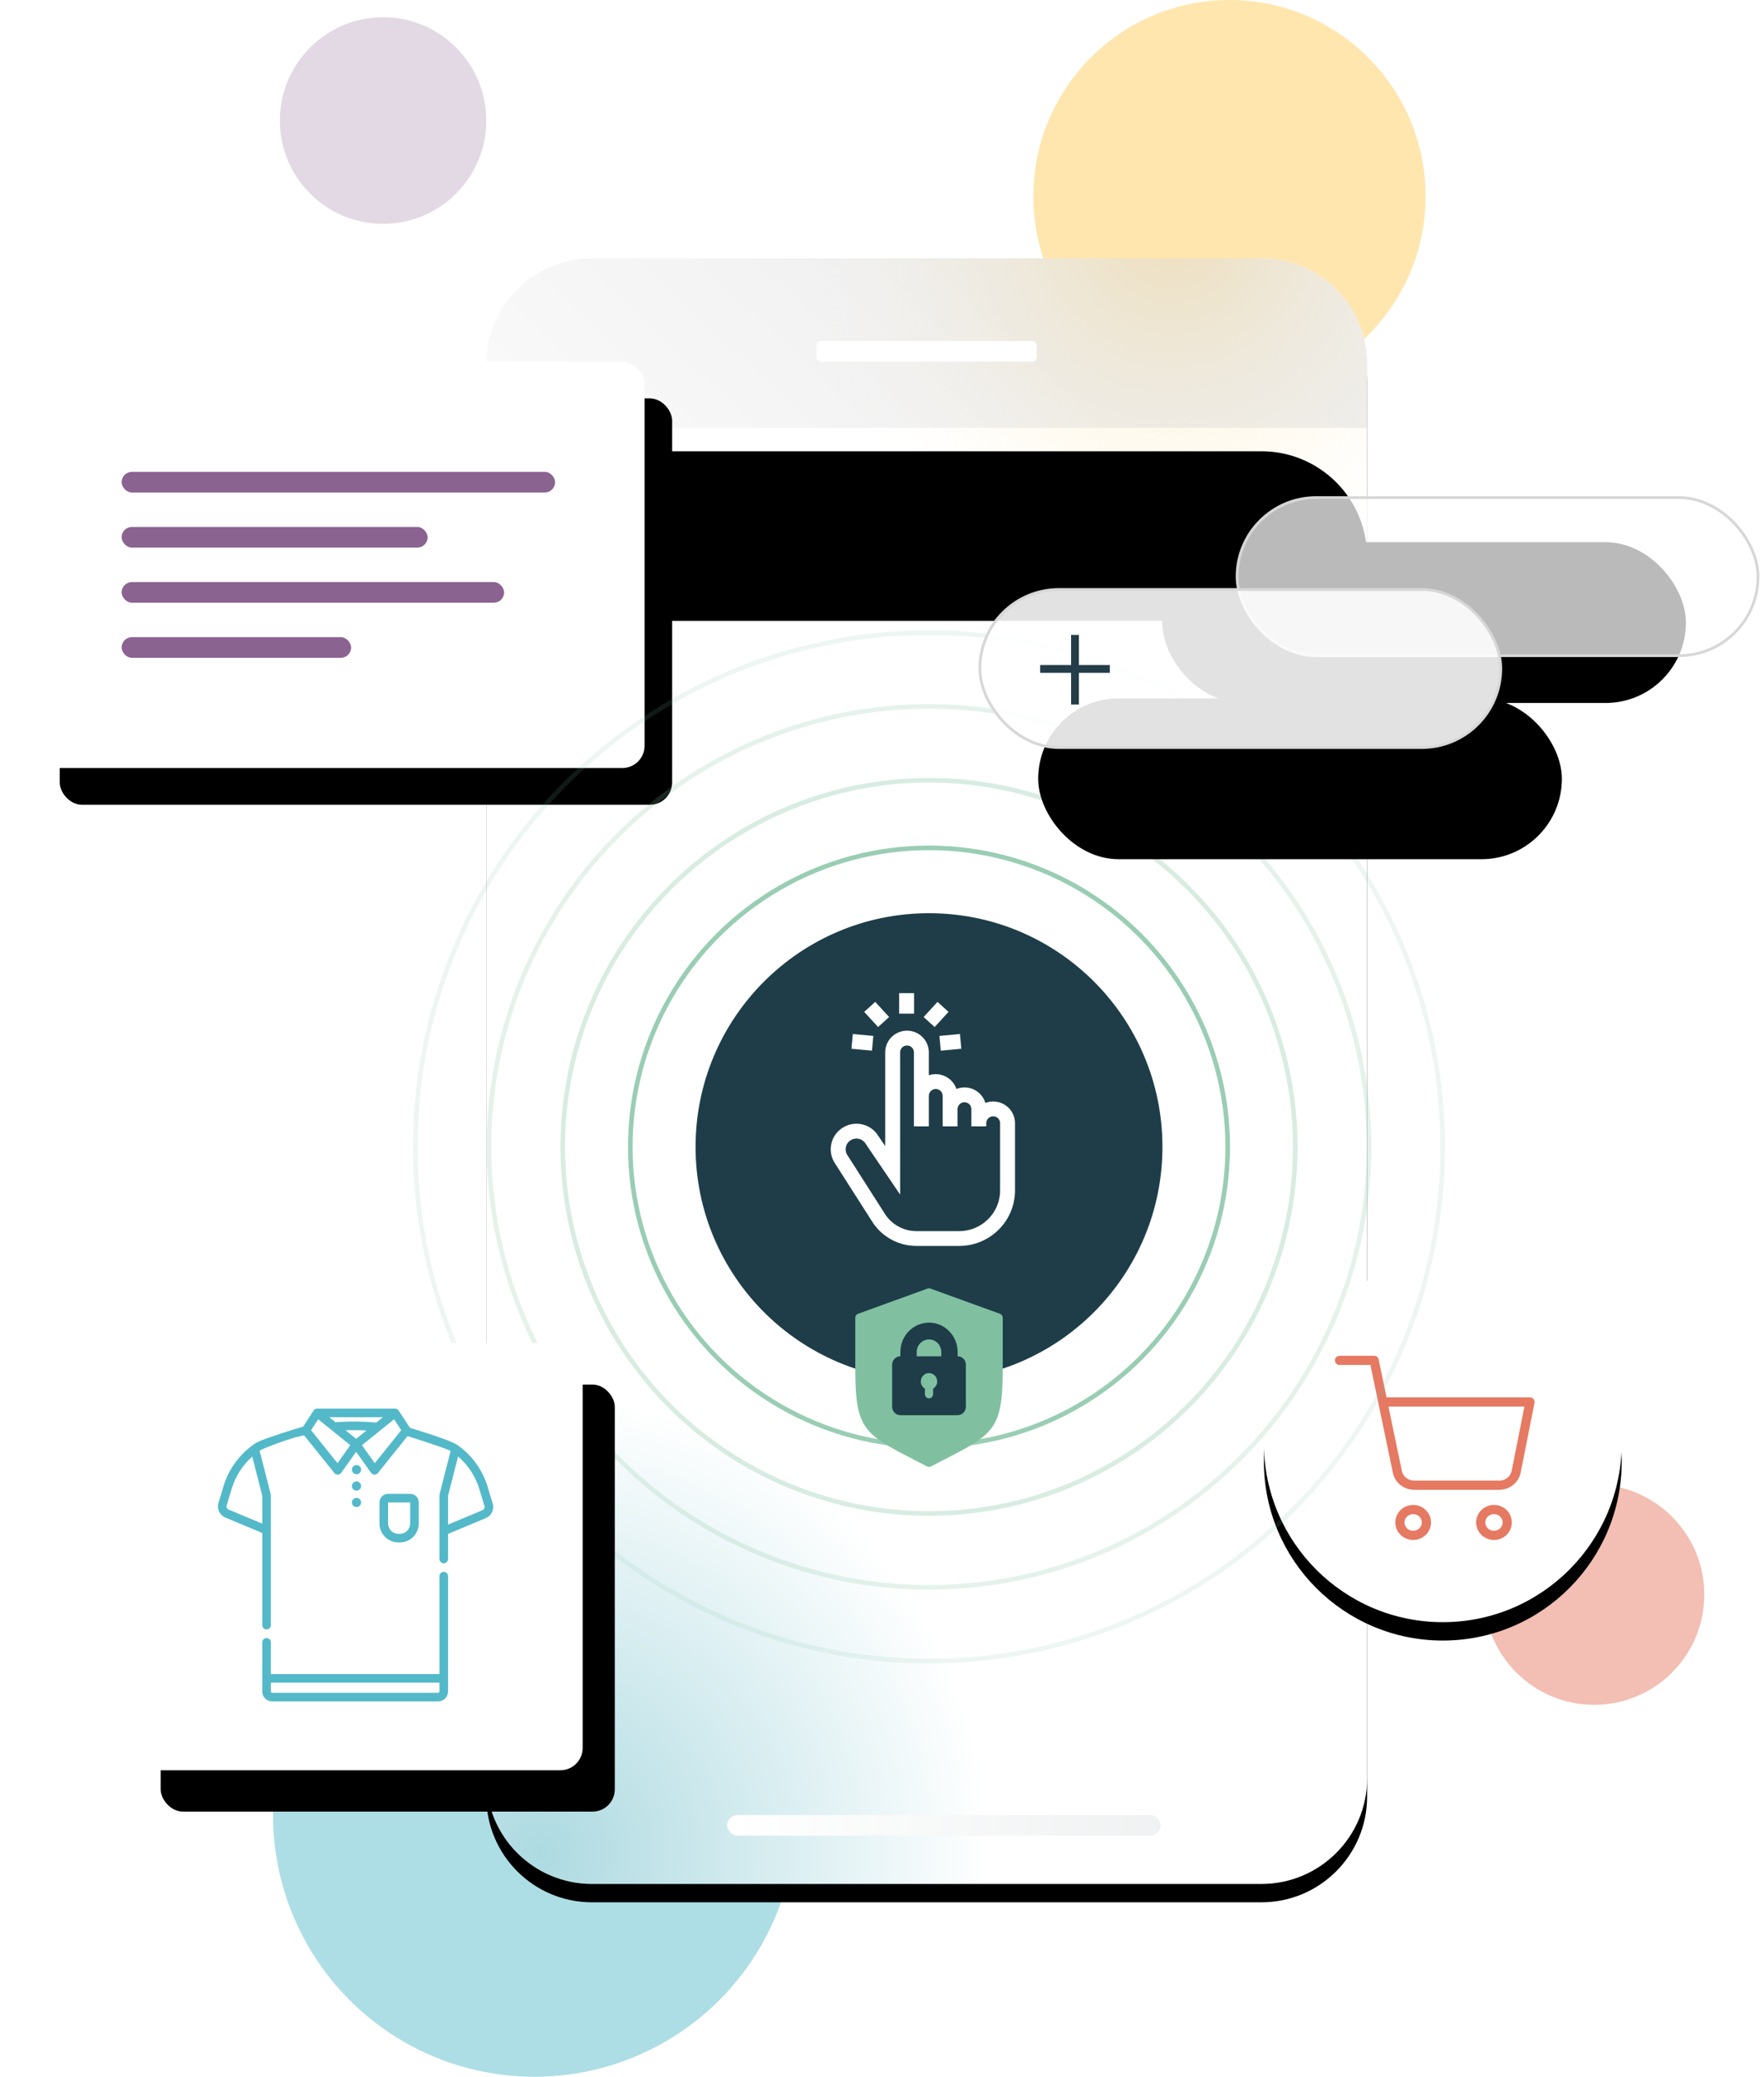 <?xml version="1.0" encoding="UTF-8"?>
<svg width="384px" height="452px" viewBox="0 0 384 452" version="1.1" xmlns="http://www.w3.org/2000/svg" xmlns:xlink="http://www.w3.org/1999/xlink">
    <title>1_data_capture</title>
    <defs>
        <radialGradient cx="5.748%" cy="97.637%" fx="5.748%" fy="97.637%" r="51.489%" gradientTransform="translate(0.057,0.976),scale(1,0.542),rotate(90),translate(-0.057,-0.976)" id="radialGradient-1">
            <stop stop-color="#ADDAE1" offset="0%"></stop>
            <stop stop-color="#FFFFFF" offset="100%"></stop>
        </radialGradient>
        <radialGradient cx="78.38%" cy="-1.678%" fx="78.38%" fy="-1.678%" r="45.163%" gradientTransform="translate(0.784,-0.017),scale(1,0.542),rotate(87.201),translate(-0.784,0.017)" id="radialGradient-2">
            <stop stop-color="#FDE5AE" offset="0%"></stop>
            <stop stop-color="#FFFFFF" stop-opacity="0" offset="100%"></stop>
        </radialGradient>
        <path d="M121.864,56.219 L267.601,56.219 C280.303,56.219 290.601,66.516 290.601,79.219 L290.601,387.023 C290.601,399.726 280.303,410.023 267.601,410.023 L121.864,410.023 C109.162,410.023 98.864,399.726 98.864,387.023 L98.864,79.219 C98.864,66.516 109.162,56.219 121.864,56.219 Z" id="path-3"></path>
        <filter x="-30.0%" y="-15.1%" width="160.0%" height="132.5%" filterUnits="objectBoundingBox" id="filter-4">
            <feOffset dx="0" dy="4" in="SourceAlpha" result="shadowOffsetOuter1"></feOffset>
            <feGaussianBlur stdDeviation="18.5" in="shadowOffsetOuter1" result="shadowBlurOuter1"></feGaussianBlur>
            <feColorMatrix values="0 0 0 0 0   0 0 0 0 0   0 0 0 0 0  0 0 0 0.103 0" type="matrix" in="shadowBlurOuter1"></feColorMatrix>
        </filter>
        <linearGradient x1="63.678%" y1="44.209%" x2="-39.521%" y2="65.412%" id="linearGradient-5">
            <stop stop-color="#D1D1D1" stop-opacity="0.353" offset="0%"></stop>
            <stop stop-color="#FFFFFF" stop-opacity="0.353" offset="100%"></stop>
        </linearGradient>
        <path d="M121.864,56.219 L267.601,56.219 C280.303,56.219 290.601,66.516 290.601,79.219 L290.601,93.126 L290.601,93.126 L98.864,93.126 L98.864,79.219 C98.864,66.516 109.162,56.219 121.864,56.219 Z" id="path-6"></path>
        <filter x="-68.8%" y="-243.9%" width="237.7%" height="815.3%" filterUnits="objectBoundingBox" id="filter-7">
            <feOffset dx="0" dy="42" in="SourceAlpha" result="shadowOffsetOuter1"></feOffset>
            <feGaussianBlur stdDeviation="37" in="shadowOffsetOuter1" result="shadowBlurOuter1"></feGaussianBlur>
            <feComposite in="shadowBlurOuter1" in2="SourceAlpha" operator="out" result="shadowBlurOuter1"></feComposite>
            <feColorMatrix values="0 0 0 0 0.633   0 0 0 0 0.633   0 0 0 0 0.633  0 0 0 0.304 0" type="matrix" in="shadowBlurOuter1"></feColorMatrix>
        </filter>
        <ellipse id="path-8" cx="307.078" cy="314.076" rx="38.947" ry="38.978"></ellipse>
        <filter x="-60.3%" y="-55.2%" width="220.7%" height="220.6%" filterUnits="objectBoundingBox" id="filter-9">
            <feOffset dx="0" dy="4" in="SourceAlpha" result="shadowOffsetOuter1"></feOffset>
            <feGaussianBlur stdDeviation="15" in="shadowOffsetOuter1" result="shadowBlurOuter1"></feGaussianBlur>
            <feColorMatrix values="0 0 0 0 0.764   0 0 0 0 0.764   0 0 0 0 0.764  0 0 0 0.5 0" type="matrix" in="shadowBlurOuter1"></feColorMatrix>
        </filter>
        <rect id="path-10" x="0" y="78.706" width="133.317" height="88.451" rx="4.854"></rect>
        <filter x="-13.1%" y="-17.5%" width="135.3%" height="153.1%" filterUnits="objectBoundingBox" id="filter-11">
            <feOffset dx="6" dy="8" in="SourceAlpha" result="shadowOffsetOuter1"></feOffset>
            <feGaussianBlur stdDeviation="6.5" in="shadowOffsetOuter1" result="shadowBlurOuter1"></feGaussianBlur>
            <feColorMatrix values="0 0 0 0 0.458   0 0 0 0 0.458   0 0 0 0 0.458  0 0 0 0.103 0" type="matrix" in="shadowBlurOuter1"></feColorMatrix>
        </filter>
        <rect id="path-12" x="0" y="0" width="98.864" height="92.949" rx="4.854"></rect>
        <filter x="-29.3%" y="-29.0%" width="172.8%" height="177.5%" filterUnits="objectBoundingBox" id="filter-13">
            <feOffset dx="7" dy="9" in="SourceAlpha" result="shadowOffsetOuter1"></feOffset>
            <feGaussianBlur stdDeviation="10.5" in="shadowOffsetOuter1" result="shadowBlurOuter1"></feGaussianBlur>
            <feColorMatrix values="0 0 0 0 0.741   0 0 0 0 0.741   0 0 0 0 0.741  0 0 0 0.5 0" type="matrix" in="shadowBlurOuter1"></feColorMatrix>
        </filter>
        <linearGradient x1="6.27501507e-14%" y1="100%" x2="190.115%" y2="100%" id="linearGradient-14">
            <stop stop-color="#FFFFFF" offset="0%"></stop>
            <stop stop-color="#E2E6E7" offset="100%"></stop>
        </linearGradient>
        <rect id="path-15" x="262" y="108" width="114" height="35" rx="17.5"></rect>
        <filter x="-38.2%" y="-50.0%" width="150.9%" height="257.1%" filterUnits="objectBoundingBox" id="filter-16">
            <feOffset dx="-16" dy="10" in="SourceAlpha" result="shadowOffsetOuter1"></feOffset>
            <feGaussianBlur stdDeviation="6.5" in="shadowOffsetOuter1" result="shadowBlurOuter1"></feGaussianBlur>
            <feComposite in="shadowBlurOuter1" in2="SourceAlpha" operator="out" result="shadowBlurOuter1"></feComposite>
            <feColorMatrix values="0 0 0 0 0   0 0 0 0 0   0 0 0 0 0  0 0 0 0.087 0" type="matrix" in="shadowBlurOuter1"></feColorMatrix>
        </filter>
        <rect id="path-17" x="206" y="128" width="114" height="35" rx="17.5"></rect>
        <filter x="-29.4%" y="-67.1%" width="181.6%" height="368.6%" filterUnits="objectBoundingBox" id="filter-18">
            <feOffset dx="13" dy="24" in="SourceAlpha" result="shadowOffsetOuter1"></feOffset>
            <feGaussianBlur stdDeviation="11.5" in="shadowOffsetOuter1" result="shadowBlurOuter1"></feGaussianBlur>
            <feComposite in="shadowBlurOuter1" in2="SourceAlpha" operator="out" result="shadowBlurOuter1"></feComposite>
            <feColorMatrix values="0 0 0 0 0   0 0 0 0 0   0 0 0 0 0  0 0 0 0.084 0" type="matrix" in="shadowBlurOuter1"></feColorMatrix>
        </filter>
    </defs>
    <g id="Privacy" stroke="none" stroke-width="1" fill="none" fill-rule="evenodd">
        <g id="AboutEmpathyPlatformPage-Copy" transform="translate(-889, -1342)">
            <g id="1_data_capture_margin_top" transform="translate(892, 1286)">
                <g id="1_data_capture" transform="translate(4, 56)">
                    <g id="Group-5">
                        <ellipse id="Oval-Copy-44" fill-opacity="0.47" fill="#53B9C9" cx="109.35" cy="395.032" rx="56.922" ry="56.968"></ellipse>
                        <ellipse id="Oval-Copy-45" fill="#8B6391" opacity="0.244" cx="76.395" cy="26.235" rx="22.469" ry="22.488"></ellipse>
                        <ellipse id="Oval-Copy-46" fill-opacity="0.496" fill="#FDCB5B" cx="260.642" cy="42.726" rx="42.691" ry="42.726"></ellipse>
                        <g id="Rectangle-Copy-50">
                            <use fill="black" fill-opacity="1" filter="url(#filter-4)" xlink:href="#path-3"></use>
                            <use fill-opacity="0.353" fill="#FFFFFF" fill-rule="evenodd" xlink:href="#path-3"></use>
                            <use fill="url(#radialGradient-1)" fill-rule="evenodd" xlink:href="#path-3"></use>
                            <use fill="url(#radialGradient-2)" fill-rule="evenodd" xlink:href="#path-3"></use>
                        </g>
                        <ellipse id="Oval-Copy-47" fill="#E67962" opacity="0.481" cx="340.033" cy="347.058" rx="23.967" ry="23.987"></ellipse>
                        <g id="Rectangle-Copy-63">
                            <use fill="black" fill-opacity="1" filter="url(#filter-7)" xlink:href="#path-6"></use>
                            <use fill="url(#linearGradient-5)" fill-rule="evenodd" xlink:href="#path-6"></use>
                        </g>
                        <g id="Oval-Copy-48">
                            <use fill="black" fill-opacity="1" filter="url(#filter-9)" xlink:href="#path-8"></use>
                            <use fill="#FFFFFF" fill-rule="evenodd" xlink:href="#path-8"></use>
                        </g>
                        <g id="l/Cart-Copy-2" transform="translate(284.597, 296.076)" stroke="#E67962" stroke-linecap="round" stroke-linejoin="round" stroke-width="2">
                            <ellipse id="Oval" cx="16.032" cy="35.275" rx="2.885" ry="2.811"></ellipse>
                            <ellipse id="Oval" cx="33.623" cy="35.275" rx="2.885" ry="2.811"></ellipse>
                            <path d="M0,0 L7.539,0 L12.59,24.255 C12.946,25.976 14.534,27.205 16.36,27.172 L34.679,27.172 C36.505,27.205 38.093,25.976 38.449,24.255 L41.464,9.057 L9.424,9.057" id="Path"></path>
                        </g>
                        <g id="Rectangle-Copy-64">
                            <use fill="black" fill-opacity="1" filter="url(#filter-11)" xlink:href="#path-10"></use>
                            <use fill="#FFFFFF" fill-rule="evenodd" xlink:href="#path-10"></use>
                        </g>
                        <g id="Group-7" transform="translate(82.905, 137.191)">
                            <g id="Group-3">
                                <ellipse id="Oval-Copy-25" stroke="#80C0A1" opacity="0.14" cx="112.327" cy="112.419" rx="111.827" ry="111.919"></ellipse>
                                <g id="Group-2" transform="translate(61.512, 61.563)">
                                    <g id="Group" fill="#1E3D49">
                                        <ellipse id="Oval-Copy-40" cx="50.815" cy="50.856" rx="50.815" ry="50.856"></ellipse>
                                    </g>
                                    <g id="Group-4" transform="translate(34.768, 81.638)">
                                        <polygon id="Path-2" fill="#1E3D49" points="14.264 3.614 4.559 11.13 6.275 29.146 11.591 30.333 22.622 30.333 24.07 27.612 27.071 20.075 27.071 12.961 24.07 7.467"></polygon>
                                        <g id="Group-2-Copy" fill="#80C0A1" fill-rule="nonzero">
                                            <path d="M16.047,18.455 C15.064,18.455 14.264,19.277 14.264,20.286 C14.264,20.955 14.632,21.516 15.155,21.836 L15.155,23.033 C15.155,23.54 15.554,23.949 16.047,23.949 C16.54,23.949 16.938,23.54 16.938,23.033 L16.938,21.836 C17.461,21.516 17.83,20.955 17.83,20.286 C17.83,19.277 17.03,18.455 16.047,18.455 Z" id="Path"></path>
                                            <path d="M16.047,11.13 C14.572,11.13 13.372,12.362 13.372,13.877 L13.372,14.792 L18.721,14.792 L18.721,13.877 C18.721,12.362 17.521,11.13 16.047,11.13 Z" id="Path"></path>
                                            <path d="M31.499,5.546 L16.344,0.052 C16.152,-0.017 15.941,-0.017 15.75,0.052 L0.595,5.546 C0.239,5.676 0,6.022 0,6.41 L0,17.399 C0,31.618 2.053,31.744 15.645,38.783 C15.772,38.849 15.909,38.882 16.047,38.882 C16.184,38.882 16.322,38.849 16.448,38.783 C30.041,31.744 32.093,31.618 32.093,17.399 L32.093,6.41 C32.093,6.022 31.855,5.676 31.499,5.546 Z M24.07,25.78 C24.07,26.79 23.27,27.612 22.287,27.612 L9.806,27.612 C8.823,27.612 8.023,26.79 8.023,25.78 L8.023,16.624 C8.023,15.614 8.823,14.792 9.806,14.792 L9.806,13.877 C9.806,10.343 12.606,7.467 16.047,7.467 C19.487,7.467 22.287,10.343 22.287,13.877 L22.287,14.792 C23.27,14.792 24.07,15.614 24.07,16.624 L24.07,25.78 L24.07,25.78 Z" id="Shape"></path>
                                        </g>
                                    </g>
                                </g>
                                <ellipse id="Oval-Copy-41" stroke="#80C0A1" opacity="0.799" cx="112.327" cy="112.419" rx="65.024" ry="65.078"></ellipse>
                                <ellipse id="Oval-Copy-42" stroke="#80C0A1" opacity="0.301" cx="112.327" cy="112.419" rx="79.734" ry="79.799"></ellipse>
                                <ellipse id="Oval-Copy-43" stroke="#80C0A1" opacity="0.204" cx="112.327" cy="112.419" rx="95.78" ry="95.859"></ellipse>
                            </g>
                            <g id="click-copy" transform="translate(90.932, 78.961)" fill="#FFFFFF" fill-rule="nonzero">
                                <path d="M35.368,23.579 C34.768,23.579 34.195,23.691 33.666,23.893 C33.082,21.945 31.263,20.521 29.115,20.521 C28.497,20.521 27.907,20.64 27.365,20.854 C26.733,18.985 24.954,17.634 22.862,17.634 C22.337,17.634 21.831,17.72 21.359,17.878 L21.359,12.884 C21.359,10.283 19.228,8.167 16.609,8.167 C13.99,8.167 11.86,10.283 11.86,12.884 L11.86,33.287 L10.005,30.552 L9.962,30.499 C8.144,28.255 4.946,27.756 2.523,29.339 C1.256,30.167 0.398,31.437 0.106,32.915 C-0.183,34.382 0.123,35.869 0.967,37.105 L9.234,50.048 L9.267,50.097 C11.399,53.18 14.92,55.02 18.685,55.02 L27.963,55.02 C34.665,55.02 40.117,49.605 40.117,42.949 L40.117,28.296 C40.117,25.695 37.986,23.579 35.368,23.579 Z M36.871,42.949 C36.871,47.828 32.875,51.796 27.963,51.796 L18.685,51.796 C15.999,51.796 13.487,50.488 11.959,48.295 L3.694,35.356 L3.661,35.307 C3.301,34.785 3.17,34.156 3.292,33.535 C3.415,32.914 3.775,32.38 4.308,32.032 C5.309,31.378 6.625,31.57 7.395,32.474 L15.106,43.843 L15.106,12.884 C15.106,12.061 15.781,11.391 16.61,11.391 C17.439,11.391 18.113,12.061 18.113,12.884 L18.113,28.992 L21.359,28.992 L21.359,22.351 C21.359,21.528 22.033,20.858 22.862,20.858 C23.691,20.858 24.366,21.528 24.366,22.351 L24.366,28.992 L27.612,28.992 L27.612,25.238 C27.612,24.414 28.286,23.745 29.115,23.745 C29.944,23.745 30.618,24.414 30.618,25.238 L30.618,28.992 L33.864,28.992 L33.864,28.423 L33.864,28.296 C33.864,27.472 34.539,26.802 35.368,26.802 C36.197,26.802 36.871,27.472 36.871,28.296 L36.871,42.949 L36.871,42.949 Z" id="Shape"></path>
                                <rect id="Rectangle" x="14.896" y="0" width="3.246" height="4.46"></rect>
                                <polygon id="Rectangle" transform="translate(22.936, 4.638) rotate(-47.655) translate(-22.936, -4.638) " points="20.693 3.012 25.167 3.027 25.178 6.263 20.704 6.248"></polygon>
                                <polygon id="Rectangle" transform="translate(26.045, 10.707) rotate(-5.313) translate(-26.045, -10.707) " points="23.799 9.093 28.288 9.096 28.291 12.32 23.801 12.317"></polygon>
                                <polygon id="Rectangle" transform="translate(10.002, 4.636) rotate(-42.345) translate(-10.002, -4.636) " points="8.377 2.394 11.613 2.405 11.628 6.878 8.392 6.867"></polygon>
                                <polygon id="Rectangle" transform="translate(6.893, 10.708) rotate(-84.687) translate(-6.893, -10.708) " points="5.28 8.462 8.504 8.464 8.507 12.954 5.283 12.952"></polygon>
                            </g>
                        </g>
                        <g id="Group-8-Copy" transform="translate(20.971, 292.338)">
                            <g id="Rectangle-Copy-62">
                                <use fill="black" fill-opacity="1" filter="url(#filter-13)" xlink:href="#path-12"></use>
                                <use fill="#FFFFFF" fill-rule="evenodd" xlink:href="#path-12"></use>
                            </g>
                            <g id="Group-2-Copy-2" transform="translate(19.473, 14.242)" fill="#53B9C9" fill-rule="nonzero">
                                <g id="polo-shirt">
                                    <ellipse id="Oval" cx="30.164" cy="13.276" rx="1" ry="1"></ellipse>
                                    <ellipse id="Oval" cx="30.164" cy="16.846" rx="1" ry="1"></ellipse>
                                    <ellipse id="Oval" cx="30.164" cy="20.415" rx="1" ry="1"></ellipse>
                                    <path d="M39.598,29.116 C41.87,29.116 43.717,27.267 43.717,24.996 L43.717,20.4 C43.717,19.376 42.884,18.543 41.86,18.543 L37.021,18.543 C35.997,18.543 35.164,19.376 35.164,20.4 L35.164,24.996 C35.164,27.267 37.012,29.116 39.283,29.116 L39.598,29.116 Z M37.035,24.996 L37.035,20.415 L41.846,20.415 L41.846,24.996 C41.846,26.235 40.838,27.243 39.598,27.243 L39.283,27.243 C38.043,27.243 37.035,26.235 37.035,24.996 Z" id="Shape"></path>
                                    <path d="M59.805,20.646 L58.706,16.997 C57.611,13.362 55.3,10.155 52.199,7.966 C52.141,7.925 52.093,7.893 52.023,7.857 C50.443,6.758 41.854,4.195 41.797,4.182 L39.348,0.425 C39.203,0.203 38.972,0.053 38.71,0.011 C38.672,0.005 38.633,0.002 38.594,0.001 C38.586,0.001 38.578,0 38.569,0 L21.603,0 C21.596,0 21.589,0.001 21.583,0.001 C21.541,0.002 21.499,0.005 21.457,0.011 C21.195,0.053 20.964,0.203 20.819,0.425 L18.533,3.933 C17.81,4.081 10.388,6.418 8.903,7.155 C8.516,7.347 8.025,7.575 7.655,7.887 C4.587,10.075 2.3,13.262 1.212,16.872 L0.113,20.521 C-0.276,21.814 0.369,23.182 1.614,23.703 L9.646,27.067 L9.646,47.117 C9.646,47.634 10.065,48.053 10.582,48.053 C11.099,48.053 11.518,47.634 11.518,47.117 L11.518,19.039 C11.518,18.873 11.501,18.706 11.467,18.544 C11.464,18.53 11.461,18.516 11.457,18.502 L9.075,9.169 C10.132,8.522 13.734,7.206 16.843,6.234 C17.473,6.078 18.114,5.934 18.751,5.801 L25.344,14.011 C25.522,14.232 25.79,14.36 26.073,14.36 C26.082,14.36 26.092,14.36 26.101,14.36 C26.394,14.351 26.666,14.206 26.836,13.966 L30.084,9.394 L33.331,13.966 C33.501,14.206 33.773,14.351 34.066,14.36 C34.075,14.36 34.085,14.36 34.094,14.36 C34.377,14.36 34.646,14.232 34.824,14.011 L41.27,5.982 C41.353,6.001 49.434,8.525 50.652,9.205 L48.278,18.502 C48.274,18.516 48.271,18.53 48.268,18.544 C48.235,18.706 48.218,18.873 48.218,19.039 L48.218,32.713 C48.218,33.23 48.636,33.649 49.153,33.649 C49.67,33.649 50.089,33.23 50.089,32.713 L50.089,27.265 C50.109,27.258 50.128,27.252 50.147,27.244 L58.304,23.828 C59.549,23.307 60.194,21.939 59.805,20.646 Z M9.638,18.939 C9.643,18.972 9.646,19.006 9.646,19.039 L9.646,25.038 L2.337,21.976 C1.979,21.827 1.793,21.433 1.905,21.061 L3.004,17.412 C3.815,14.721 5.376,12.295 7.466,10.433 L9.638,18.939 Z M30.084,6.575 L27.777,4.714 C29.297,4.662 30.822,4.675 32.342,4.753 L30.084,6.575 Z M34.48,3.029 C31.633,2.774 28.749,2.74 25.9,2.932 C25.808,2.938 25.72,2.958 25.638,2.989 L24.254,1.872 L35.913,1.872 L34.48,3.029 Z M26.027,11.873 L20.268,4.699 L21.822,2.315 L28.811,7.953 L26.027,11.873 Z M34.14,11.873 L31.356,7.953 L38.346,2.315 L39.9,4.699 L34.14,11.873 Z M57.581,22.101 L50.089,25.239 L50.089,19.039 C50.089,19.006 50.092,18.972 50.098,18.939 L52.277,10.404 C54.455,12.286 56.08,14.771 56.913,17.537 L58.013,21.186 C58.125,21.558 57.939,21.951 57.581,22.101 L57.581,22.101 Z" id="Shape"></path>
                                    <path d="M49.153,35.521 C48.636,35.521 48.217,35.94 48.217,36.457 L48.217,57.767 L11.518,57.767 L11.518,50.861 C11.518,50.344 11.099,49.925 10.582,49.925 C10.065,49.925 9.646,50.344 9.646,50.861 L9.646,57.767 L9.646,61.567 L9.646,61.567 C9.646,62.455 10.189,63.219 10.96,63.546 C11.217,63.655 11.5,63.715 11.796,63.715 L47.939,63.715 C49.125,63.715 50.089,62.751 50.089,61.567 L50.089,57.767 L50.089,36.457 C50.089,35.94 49.67,35.521 49.153,35.521 L49.153,35.521 Z M48.218,61.567 C48.218,61.719 48.093,61.843 47.939,61.843 L11.796,61.843 C11.739,61.843 11.685,61.825 11.641,61.795 C11.567,61.746 11.518,61.662 11.518,61.567 L11.518,59.639 L48.218,59.639 L48.218,61.567 L48.218,61.567 Z" id="Shape"></path>
                                </g>
                            </g>
                        </g>
                        <rect id="Rectangle-Copy-65" fill="#8B6391" x="19.473" y="102.693" width="94.37" height="4.498" rx="2.249"></rect>
                        <rect id="Rectangle-Copy-66" fill="url(#linearGradient-14)" x="151.292" y="395.032" width="94.37" height="4.498" rx="2.249"></rect>
                        <rect id="Rectangle-Copy-67" fill="#8B6391" x="19.473" y="114.687" width="66.614" height="4.498" rx="2.249"></rect>
                        <rect id="Rectangle-Copy-68" fill="#8B6391" x="19.473" y="126.68" width="83.268" height="4.498" rx="2.249"></rect>
                        <rect id="Rectangle-Copy-69" fill="#8B6391" x="19.473" y="138.673" width="49.961" height="4.498" rx="2.249"></rect>
                        <rect id="Rectangle-Copy-35" fill="#FFFFFF" x="170.765" y="74.209" width="47.934" height="4.498" rx="1"></rect>
                    </g>
                    <g id="Rectangle-Copy-48">
                        <use fill="black" fill-opacity="1" filter="url(#filter-16)" xlink:href="#path-15"></use>
                        <rect stroke="#D7D7D7" stroke-width="0.607" stroke-linejoin="square" fill-opacity="0.728" fill="#FFFFFF" fill-rule="evenodd" x="262.303" y="108.303" width="113.393" height="34.393" rx="17.197"></rect>
                    </g>
                    <g id="Rectangle-Copy-54">
                        <use fill="black" fill-opacity="1" filter="url(#filter-18)" xlink:href="#path-17"></use>
                        <rect stroke="#D7D7D7" stroke-width="0.607" stroke-linejoin="square" fill-opacity="0.883" fill="#FFFFFF" fill-rule="evenodd" x="206.303" y="128.303" width="113.393" height="34.393" rx="17.197"></rect>
                    </g>
                    <g id="pie-de-foto-letra-pequeña-copy-10" transform="translate(219.428, 138.178)" fill="#243D48" fill-rule="nonzero">
                        <path d="M0,6.562 L15.164,6.562 L15.164,8.262 L0,8.262 L0,6.562 Z M8.432,0 L8.432,15.164 L6.732,15.164 L6.732,0 L8.432,0 Z" id="Shape"></path>
                    </g>
                </g>
            </g>
        </g>
    </g>
</svg>